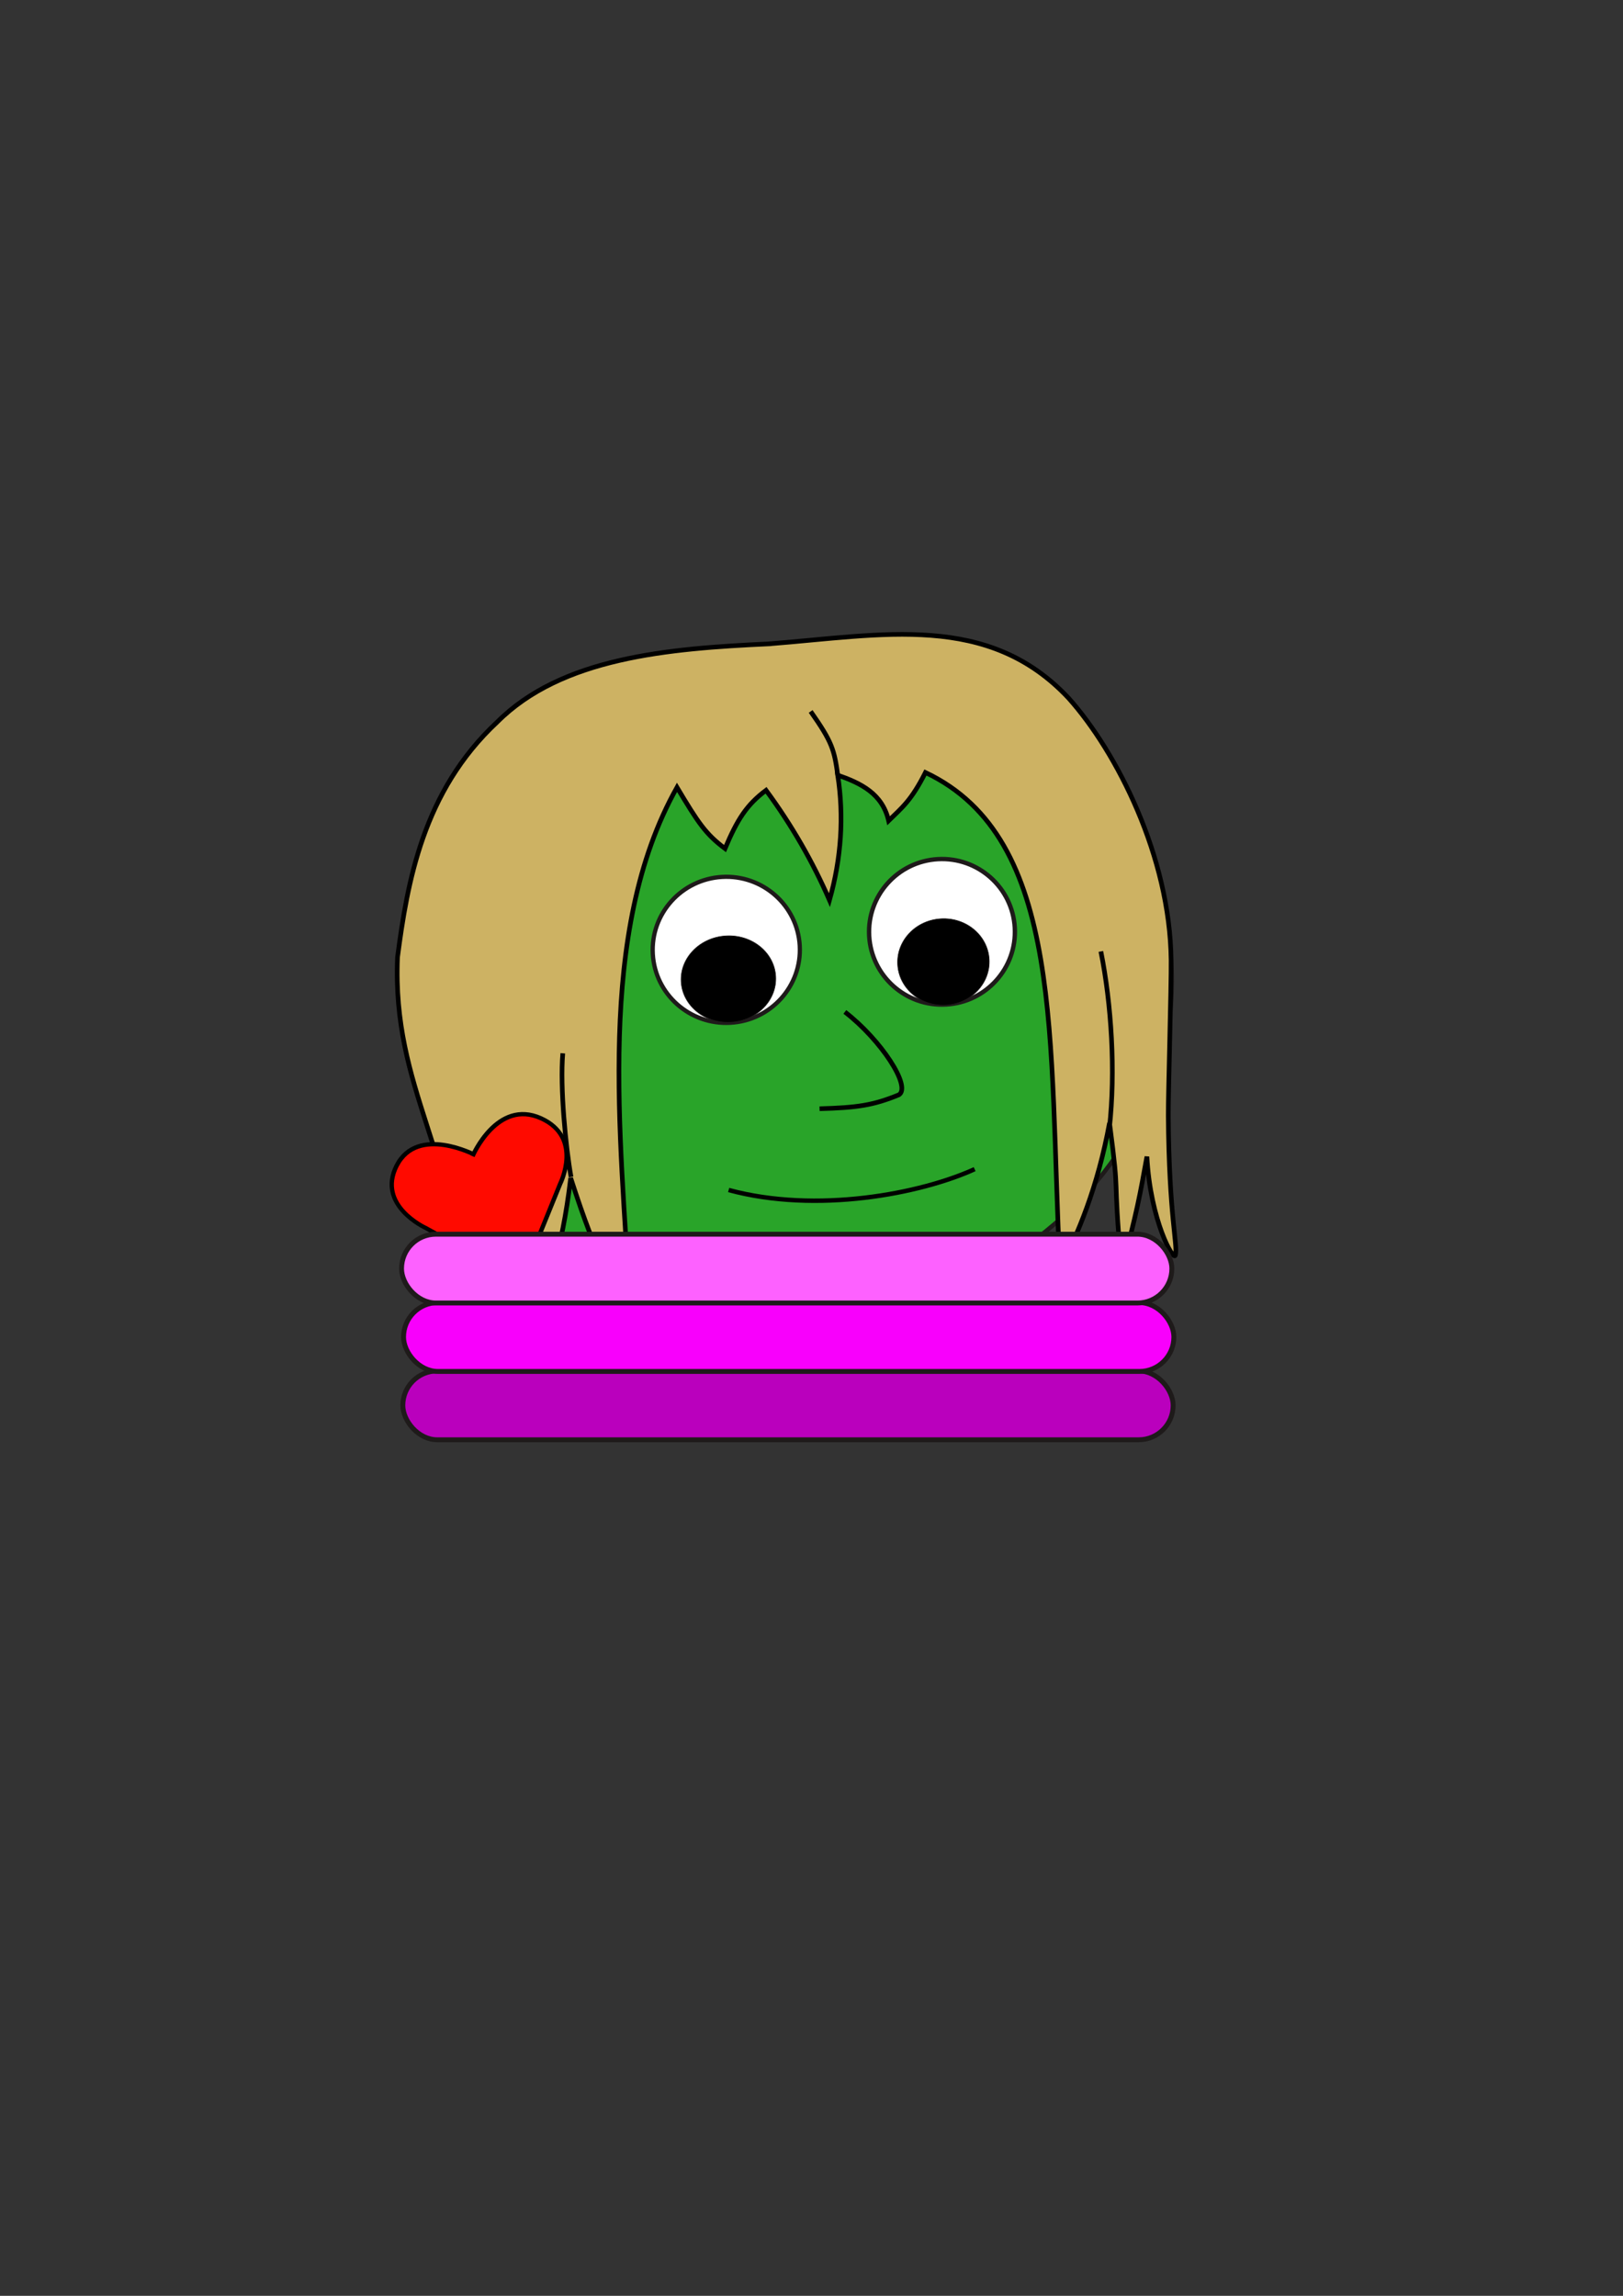 <?xml version="1.0" encoding="UTF-8" standalone="no"?>
<!-- Created with Inkscape (http://www.inkscape.org/) -->

<svg
   width="210mm"
   height="297mm"
   viewBox="0 0 210 297"
   version="1.1"
   id="svg5"
   inkscape:version="1.2.2 (b0a84865, 2022-12-01)"
   sodipodi:docname="logo-tub.svg"
   inkscape:export-filename="logo-tub.png"
   inkscape:export-xdpi="60.476189"
   inkscape:export-ydpi="60.476189"
   xmlns:inkscape="http://www.inkscape.org/namespaces/inkscape"
   xmlns:sodipodi="http://sodipodi.sourceforge.net/DTD/sodipodi-0.dtd"
   xmlns="http://www.w3.org/2000/svg"
   xmlns:svg="http://www.w3.org/2000/svg">
  <rect x="0" y="0" width="210" height="297" fill="#333333" stroke="none"/>
  <sodipodi:namedview
     id="namedview7"
     pagecolor="#ffffff"
     bordercolor="#999999"
     borderopacity="1"
     inkscape:showpageshadow="0"
     inkscape:pageopacity="0"
     inkscape:pagecheckerboard="0"
     inkscape:deskcolor="#d1d1d1"
     inkscape:document-units="mm"
     showgrid="false"
     inkscape:zoom="0.31179965"
     inkscape:cx="173.18814"
     inkscape:cy="280.62892"
     inkscape:window-width="1440"
     inkscape:window-height="847"
     inkscape:window-x="0"
     inkscape:window-y="25"
     inkscape:window-maximized="1"
     inkscape:current-layer="layer1" />
  <defs
     id="defs2">
    <linearGradient
       id="linearGradient13268"
       inkscape:swatch="solid">
      <stop
         style="stop-color:#eaeaea;stop-opacity:1;"
         offset="0"
         id="stop13266" />
    </linearGradient>
  </defs>
  <g
     inkscape:label="Layer 1"
     inkscape:groupmode="layer"
     id="layer1">
    <ellipse
       style="fill:#29a429;fill-opacity:1;stroke:#1e1a1a;stroke-width:0.56;stroke-linejoin:bevel;stroke-miterlimit:3.4;stroke-dasharray:none"
       id="path577-5"
       cx="94.235"
       cy="133.206"
       inkscape:export-filename="logo-tub.png"
       inkscape:export-xdpi="124.58931"
       inkscape:export-ydpi="124.58931"
       rx="49.971"
       ry="43.459"
       transform="rotate(-3.266)" />
    <ellipse
       style="fill:#ffffff;stroke:#1e1a1a;stroke-width:0.566;stroke-linejoin:bevel;stroke-miterlimit:3.4;stroke-dasharray:none"
       id="path789-4"
       cx="114.817"
       cy="127.294"
       rx="9.435"
       ry="9.417"
       transform="rotate(-3.266)" />
    <ellipse
       style="fill:#ffffff;stroke:#1e1a1a;stroke-width:0.55;stroke-linejoin:bevel;stroke-miterlimit:3.4;stroke-dasharray:none"
       id="path789-0-5"
       cx="86.819"
       cy="128.032"
       rx="9.522"
       ry="9.45"
       transform="rotate(-3.266)" />
    <ellipse
       style="fill:#000000;fill-opacity:1;stroke:#1e1a1a;stroke-width:0.081;stroke-linejoin:bevel;stroke-miterlimit:3.4"
       id="path2097-30"
       cx="86.883"
       cy="131.823"
       rx="6.126"
       ry="5.596"
       transform="rotate(-3.266)" />
    <ellipse
       style="fill:#000000;fill-opacity:1;stroke:#1e1a1a;stroke-width:0.08;stroke-linejoin:bevel;stroke-miterlimit:3.4"
       id="path2097-3-1"
       cx="114.781"
       cy="131.198"
       rx="5.93"
       ry="5.597"
       transform="rotate(-3.266)" />
    <path
       style="fill:none;stroke:#000000;stroke-width:0.575;stroke-linecap:butt;stroke-linejoin:miter;stroke-dasharray:none;stroke-opacity:1"
       d="m 94.28,153.947 c 11.391,3.093 24.836,0.486 31.829,-2.698"
       id="path15573"
       sodipodi:nodetypes="cc" />
    <path
       style="fill:none;stroke:#000000;stroke-width:0.6;stroke-linecap:butt;stroke-linejoin:miter;stroke-dasharray:none;stroke-opacity:1"
       d="m 109.314,130.909 c 4.681,3.609 8.621,9.649 7.007,10.715 -3.341,1.376 -5.418,1.67 -10.278,1.807"
       id="path1740"
       sodipodi:nodetypes="ccc" />
    <path
       style="fill:#cdb263;fill-opacity:1;stroke:#000000;stroke-width:0.6;stroke-linecap:butt;stroke-linejoin:miter;stroke-dasharray:none;stroke-opacity:1"
       d="M 99.506,83.294 C 86.385,83.896 72.666,85.065 64.332,93.409 54.705,102.384 52.705,114.152 51.435,123.837 c -0.714,17.095 7.791,25.28 8.738,45.509 l 3.973,-12.241 c 2.732,3.344 4.43,5.588 5.435,13.395 1.182,-4.334 3.077,-8.068 4.26,-18.11 3.7,11.437 5.028,12.716 7.677,16.543 -1.206,-22.256 -4.46,-48.312 6.079,-67.079 2.761,4.625 3.71,6.042 6.213,7.922 1.598,-3.787 2.813,-5.676 5.309,-7.542 3.32,4.508 6.045,9.252 8.208,14.22 1.54,-5.462 1.884,-10.855 1.065,-16.183 3.005,1.059 5.773,2.386 6.586,5.902 1.725,-1.696 2.915,-2.57 4.765,-6.239 18.065,8.55 15.908,34.496 17.406,64.138 2.253,-4.244 4.891,-10.49 6.411,-18.807 1.42,10.834 0.33,4.975 1.555,18.916 1.993,-7.265 2.408,-9.739 3.284,-14.556 0.439,8.278 3.476,13.656 3.685,12.742 0.33,-1.326 -0.817,-4.923 -0.921,-18.009 -0.021,-2.602 0.403,-16.803 0.365,-20.18 -0.152,-13.354 -7.009,-26.87 -13.259,-33.86 -10.425,-11.125 -24.047,-8.169 -38.763,-7.027 z"
       id="path3381"
       sodipodi:nodetypes="ccccccccccccccccccccssccc" />
    <path
       style="fill:none;stroke:#000000;stroke-width:0.6;stroke-linecap:butt;stroke-linejoin:miter;stroke-dasharray:none;stroke-opacity:1"
       d="m 108.415,100.399 c -0.464,-3.397 -0.725,-4.382 -3.525,-8.363"
       id="path25489"
       sodipodi:nodetypes="cc" />
    <path
       style="fill:none;stroke:#000000;stroke-width:0.6;stroke-linecap:butt;stroke-linejoin:miter;stroke-dasharray:none;stroke-opacity:1"
       d="m 143.54,145.977 c 0.827,-7.409 0.264,-16.112 -1.099,-22.895"
       id="path25495"
       sodipodi:nodetypes="cc" />
    <path
       style="fill:none;stroke:#000000;stroke-width:0.6;stroke-linecap:butt;stroke-linejoin:miter;stroke-dasharray:none;stroke-opacity:1"
       d="m 73.886,152.253 c -0.683,-3.817 -1.445,-11.569 -1.066,-15.993"
       id="path25522"
       sodipodi:nodetypes="cc" />
    <rect
       style="fill:#ba00bd;fill-opacity:1;stroke:#1e1a1a;stroke-width:0.632;stroke-linecap:round;stroke-linejoin:round;stroke-miterlimit:4.7;stroke-dasharray:none"
       id="rect1145"
       width="99.669"
       height="8.902"
       x="52.123"
       y="177.355"
       ry="4.451" />
    <rect
       style="fill:#f800fc;fill-opacity:1;stroke:#1e1a1a;stroke-width:0.632;stroke-linecap:round;stroke-linejoin:round;stroke-miterlimit:4.7;stroke-dasharray:none"
       id="rect1145-8"
       width="99.669"
       height="8.902"
       x="52.217"
       y="168.514"
       ry="4.451" />
    <g
       id="g3988"
       style="fill:#ff0a00;fill-opacity:1"
       transform="matrix(1.959,-0.643,0.748,1.986,-357.779,75.03)">
      <path
         style="fill:#ff0a00;fill-opacity:1;stroke:#000000;stroke-width:0.265px;stroke-linecap:butt;stroke-linejoin:miter;stroke-opacity:1"
         d="m 177.728,103.215 -4.518,-4.935 c 0,0 -2.387,-2.231 -0.322,-4.15 2.145,-1.992 4.868,0.889 4.868,0.889"
         id="path3952"
         sodipodi:nodetypes="ccsc" />
      <path
         style="fill:#ff0a00;fill-opacity:1;stroke:#000000;stroke-width:0.265px;stroke-linecap:butt;stroke-linejoin:miter;stroke-opacity:1"
         d="m 177.591,103.218 4.518,-4.935 c 0,0 2.387,-2.231 0.322,-4.15 -2.145,-1.992 -4.868,0.889 -4.868,0.889"
         id="path3952-0"
         sodipodi:nodetypes="ccsc" />
    </g>
    <rect
       style="fill:#fd61ff;fill-opacity:1;stroke:#1e1a1a;stroke-width:0.632;stroke-linecap:round;stroke-linejoin:round;stroke-miterlimit:4.7;stroke-dasharray:none"
       id="rect1145-7"
       width="99.669"
       height="8.902"
       x="51.957"
       y="159.663"
       ry="4.451" />
  </g>
</svg>
